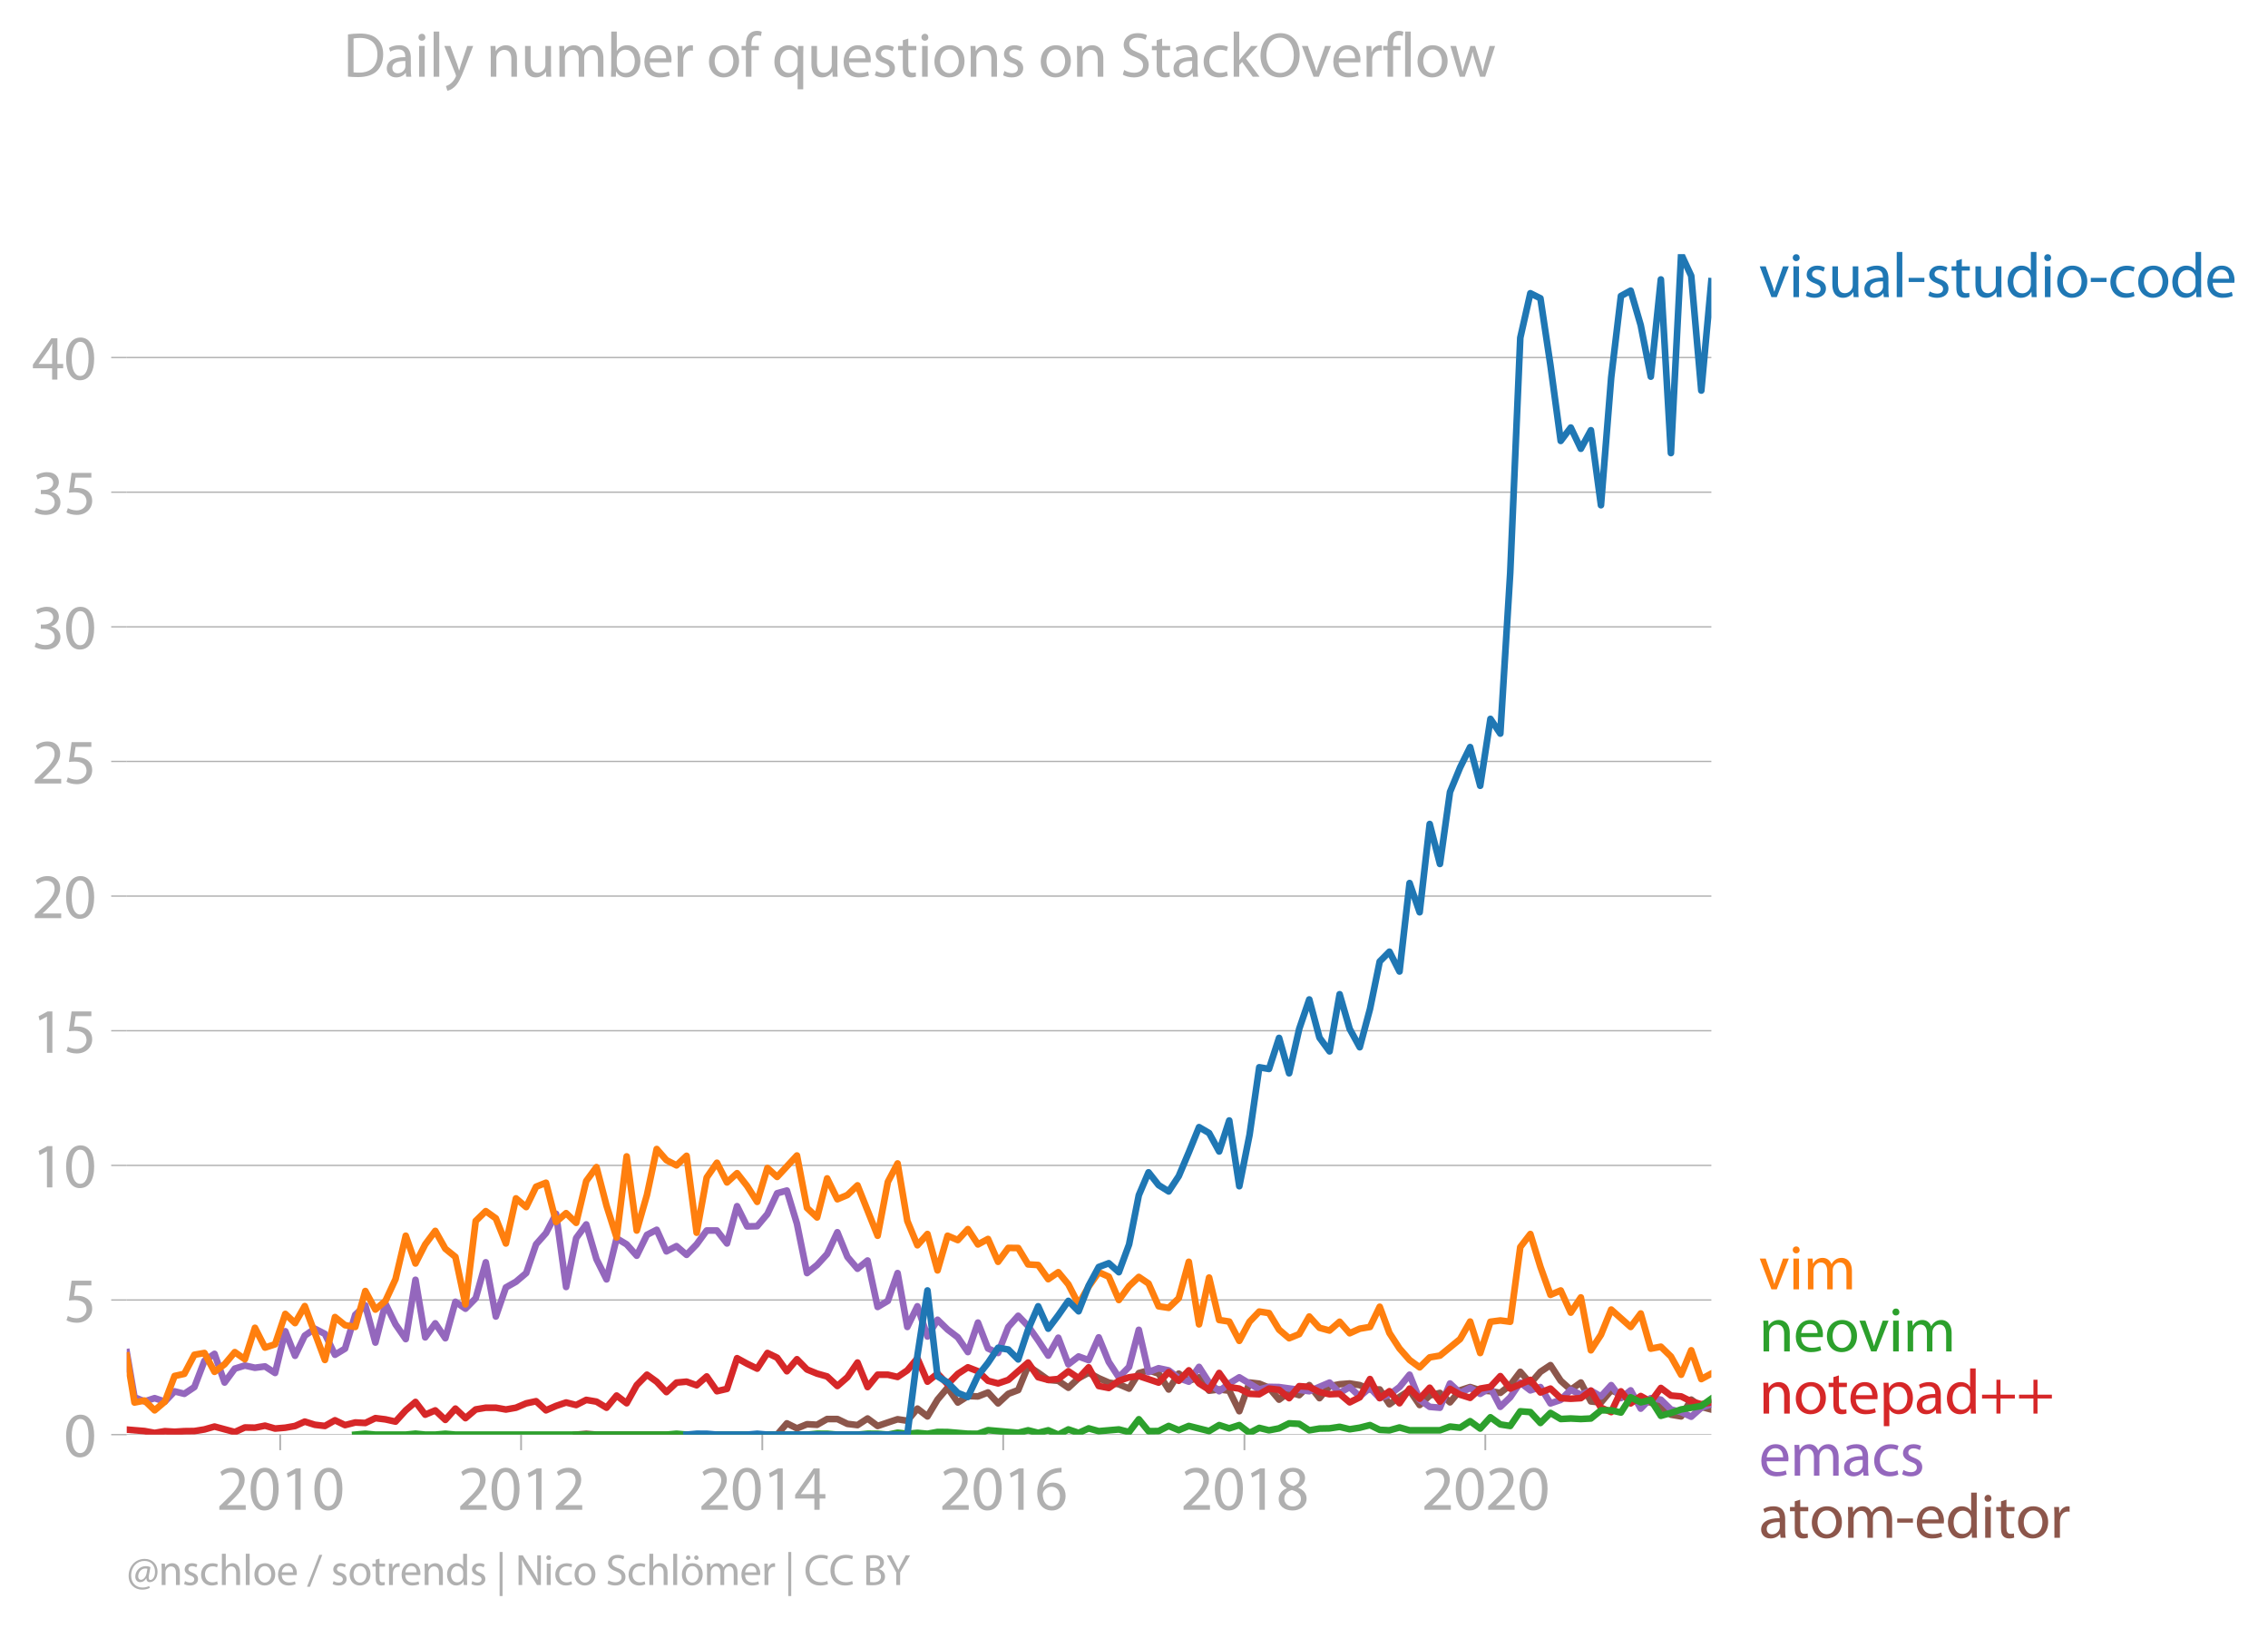 <svg xmlns:xlink="http://www.w3.org/1999/xlink" width="681.506" height="489.243" viewBox="0 0 511.13 366.932" xmlns="http://www.w3.org/2000/svg"><defs><style>*{stroke-linejoin:round;stroke-linecap:butt}</style></defs><g id="figure_1"><path d="M0 366.932h511.13V0H0v366.932z" style="fill:none" id="patch_1"/><g id="axes_1"><path d="M28.563 323.405h357.12V57.293H28.563v266.112z" style="fill:none" id="patch_2"/><g id="matplotlib.axis_1"><g id="xtick_1"><g id="line2d_1"><defs><path id="m84bd41c2de" d="M0 0v3.5" style="stroke:#b0b0b0;stroke-width:.4"/></defs><use xlink:href="#m84bd41c2de" x="63.145" y="323.405" style="fill:#b0b0b0;stroke:#b0b0b0;stroke-width:.4"/></g><g style="fill:#b0b0b0" transform="matrix(.14 0 0 -.14 48.782 340.345)" id="text_1"><defs><path id="MyriadPro-Regular-32" d="M2944 0v467H1075v13l333 307c877 845 1434 1466 1434 2234 0 595-378 1209-1274 1209-480 0-890-179-1178-422l180-397c192 160 505 352 883 352 621 0 825-390 825-813-6-627-486-1164-1548-2176L288 346V0h2656z" transform="scale(.016)"/><path id="MyriadPro-Regular-30" d="M1677 4230c-845 0-1447-768-1447-2163C243 691 794-70 1606-70c922 0 1447 780 1447 2195 0 1325-499 2105-1376 2105zm-32-435c582 0 845-672 845-1696 0-1062-276-1734-852-1734-512 0-844 614-844 1696 0 1133 358 1734 851 1734z" transform="scale(.016)"/><path id="MyriadPro-Regular-31" d="M1510 0h544v4160h-480l-908-486 108-429 724 390h12V0z" transform="scale(.016)"/></defs><use xlink:href="#MyriadPro-Regular-32"/><use xlink:href="#MyriadPro-Regular-30" x="51.3"/><use xlink:href="#MyriadPro-Regular-31" x="102.6"/><use xlink:href="#MyriadPro-Regular-30" x="153.9"/></g></g><g id="xtick_2"><use xlink:href="#m84bd41c2de" x="117.434" y="323.405" style="fill:#b0b0b0;stroke:#b0b0b0;stroke-width:.4" id="line2d_2"/><g style="fill:#b0b0b0" transform="matrix(.14 0 0 -.14 103.071 340.345)" id="text_2"><use xlink:href="#MyriadPro-Regular-32"/><use xlink:href="#MyriadPro-Regular-30" x="51.3"/><use xlink:href="#MyriadPro-Regular-31" x="102.6"/><use xlink:href="#MyriadPro-Regular-32" x="153.9"/></g></g><g id="xtick_3"><use xlink:href="#m84bd41c2de" x="171.798" y="323.405" style="fill:#b0b0b0;stroke:#b0b0b0;stroke-width:.4" id="line2d_3"/><g style="fill:#b0b0b0" transform="matrix(.14 0 0 -.14 157.435 340.345)" id="text_3"><defs><path id="MyriadPro-Regular-34" d="M2560 0v1133h582v441h-582v2586h-608L96 1504v-371h1933V0h531zM666 1574v13l1017 1415c115 192 218 371 346 614h19c-13-218-19-435-19-653V1574H666z" transform="scale(.016)"/></defs><use xlink:href="#MyriadPro-Regular-32"/><use xlink:href="#MyriadPro-Regular-30" x="51.3"/><use xlink:href="#MyriadPro-Regular-31" x="102.6"/><use xlink:href="#MyriadPro-Regular-34" x="153.9"/></g></g><g id="xtick_4"><use xlink:href="#m84bd41c2de" x="226.087" y="323.405" style="fill:#b0b0b0;stroke:#b0b0b0;stroke-width:.4" id="line2d_4"/><g style="fill:#b0b0b0" transform="matrix(.14 0 0 -.14 211.724 340.345)" id="text_4"><defs><path id="MyriadPro-Regular-36" d="M2662 4224c-102 0-243-6-409-32-525-64-986-275-1331-614-410-410-704-1056-704-1876C218 621 800-70 1690-70c864 0 1382 704 1382 1465 0 813-518 1344-1254 1344-461 0-807-217-1005-480h-19c96 685 563 1331 1446 1479 160 25 307 32 422 25v461zM1690 365c-589 0-903 505-916 1190 0 103 26 186 64 250 154 301 468 512 807 512 518 0 857-359 857-954s-326-998-806-998h-6z" transform="scale(.016)"/></defs><use xlink:href="#MyriadPro-Regular-32"/><use xlink:href="#MyriadPro-Regular-30" x="51.3"/><use xlink:href="#MyriadPro-Regular-31" x="102.6"/><use xlink:href="#MyriadPro-Regular-36" x="153.9"/></g></g><g id="xtick_5"><use xlink:href="#m84bd41c2de" x="280.451" y="323.405" style="fill:#b0b0b0;stroke:#b0b0b0;stroke-width:.4" id="line2d_5"/><g style="fill:#b0b0b0" transform="matrix(.14 0 0 -.14 266.088 340.345)" id="text_5"><defs><path id="MyriadPro-Regular-38" d="M1062 2170c-512-218-825-589-825-1114C237 448 762-70 1632-70c794 0 1414 486 1414 1209 0 506-320 871-838 1075v20c512 243 685 620 685 972 0 519-403 1024-1210 1024-729 0-1286-448-1286-1107 0-358 198-717 659-934l6-19zm583-1831c-531 0-851 371-832 794 0 397 262 717 749 857 563-160 915-403 915-908 0-423-327-743-832-743zm6 3488c506 0 704-345 704-678 0-378-275-634-633-755-480 128-794 352-794 768 0 358 256 665 723 665z" transform="scale(.016)"/></defs><use xlink:href="#MyriadPro-Regular-32"/><use xlink:href="#MyriadPro-Regular-30" x="51.3"/><use xlink:href="#MyriadPro-Regular-31" x="102.6"/><use xlink:href="#MyriadPro-Regular-38" x="153.9"/></g></g><g id="xtick_6"><use xlink:href="#m84bd41c2de" x="334.74" y="323.405" style="fill:#b0b0b0;stroke:#b0b0b0;stroke-width:.4" id="line2d_6"/><g style="fill:#b0b0b0" transform="matrix(.14 0 0 -.14 320.377 340.345)" id="text_6"><use xlink:href="#MyriadPro-Regular-32"/><use xlink:href="#MyriadPro-Regular-30" x="51.3"/><use xlink:href="#MyriadPro-Regular-32" x="102.6"/><use xlink:href="#MyriadPro-Regular-30" x="153.9"/></g></g></g><g id="matplotlib.axis_2"><g id="ytick_1"><path d="M28.563 323.405h357.12" clip-path="url(#p9b540f40be)" style="fill:none;stroke:#b0b0b0;stroke-width:.3;stroke-linecap:square" id="line2d_7"/><g id="line2d_8"><defs><path id="me3bf0942b9" d="M0 0h-3.5" style="stroke:#b0b0b0;stroke-width:.3"/></defs><use xlink:href="#me3bf0942b9" x="28.563" y="323.405" style="fill:#b0b0b0;stroke:#b0b0b0;stroke-width:.3"/></g><use xlink:href="#MyriadPro-Regular-30" style="fill:#b0b0b0" transform="matrix(.14 0 0 -.14 14.382 328.375)" id="text_7"/></g><g id="ytick_2"><path d="M28.563 293.054h357.12" clip-path="url(#p9b540f40be)" style="fill:none;stroke:#b0b0b0;stroke-width:.3;stroke-linecap:square" id="line2d_9"/><use xlink:href="#me3bf0942b9" x="28.563" y="293.054" style="fill:#b0b0b0;stroke:#b0b0b0;stroke-width:.3" id="line2d_10"/><g style="fill:#b0b0b0" transform="matrix(.14 0 0 -.14 14.382 298.024)" id="text_8"><defs><path id="MyriadPro-Regular-35" d="M2771 4160H781L512 2163c154 19 339 45 576 45 832 0 1190-384 1197-922 0-556-455-902-986-902-377 0-717 128-889 230L269 186C467 58 851-70 1306-70c902 0 1548 608 1548 1420 0 525-268 884-595 1069-256 154-576 224-896 224-153 0-243-13-339-25l160 1068h1587v474z" transform="scale(.016)"/></defs><use xlink:href="#MyriadPro-Regular-35"/></g></g><g id="ytick_3"><path d="M28.563 262.703h357.12" clip-path="url(#p9b540f40be)" style="fill:none;stroke:#b0b0b0;stroke-width:.3;stroke-linecap:square" id="line2d_11"/><use xlink:href="#me3bf0942b9" x="28.563" y="262.703" style="fill:#b0b0b0;stroke:#b0b0b0;stroke-width:.3" id="line2d_12"/><g style="fill:#b0b0b0" transform="matrix(.14 0 0 -.14 7.2 267.673)" id="text_9"><use xlink:href="#MyriadPro-Regular-31"/><use xlink:href="#MyriadPro-Regular-30" x="51.3"/></g></g><g id="ytick_4"><path d="M28.563 232.351h357.12" clip-path="url(#p9b540f40be)" style="fill:none;stroke:#b0b0b0;stroke-width:.3;stroke-linecap:square" id="line2d_13"/><use xlink:href="#me3bf0942b9" x="28.563" y="232.351" style="fill:#b0b0b0;stroke:#b0b0b0;stroke-width:.3" id="line2d_14"/><g style="fill:#b0b0b0" transform="matrix(.14 0 0 -.14 7.2 237.321)" id="text_10"><use xlink:href="#MyriadPro-Regular-31"/><use xlink:href="#MyriadPro-Regular-35" x="51.3"/></g></g><g id="ytick_5"><path d="M28.563 202h357.12" clip-path="url(#p9b540f40be)" style="fill:none;stroke:#b0b0b0;stroke-width:.3;stroke-linecap:square" id="line2d_15"/><use xlink:href="#me3bf0942b9" x="28.563" y="202" style="fill:#b0b0b0;stroke:#b0b0b0;stroke-width:.3" id="line2d_16"/><g style="fill:#b0b0b0" transform="matrix(.14 0 0 -.14 7.2 206.97)" id="text_11"><use xlink:href="#MyriadPro-Regular-32"/><use xlink:href="#MyriadPro-Regular-30" x="51.3"/></g></g><g id="ytick_6"><path d="M28.563 171.649h357.12" clip-path="url(#p9b540f40be)" style="fill:none;stroke:#b0b0b0;stroke-width:.3;stroke-linecap:square" id="line2d_17"/><use xlink:href="#me3bf0942b9" x="28.563" y="171.649" style="fill:#b0b0b0;stroke:#b0b0b0;stroke-width:.3" id="line2d_18"/><g style="fill:#b0b0b0" transform="matrix(.14 0 0 -.14 7.2 176.619)" id="text_12"><use xlink:href="#MyriadPro-Regular-32"/><use xlink:href="#MyriadPro-Regular-35" x="51.3"/></g></g><g id="ytick_7"><path d="M28.563 141.298h357.12" clip-path="url(#p9b540f40be)" style="fill:none;stroke:#b0b0b0;stroke-width:.3;stroke-linecap:square" id="line2d_19"/><use xlink:href="#me3bf0942b9" x="28.563" y="141.298" style="fill:#b0b0b0;stroke:#b0b0b0;stroke-width:.3" id="line2d_20"/><g style="fill:#b0b0b0" transform="matrix(.14 0 0 -.14 7.2 146.268)" id="text_13"><defs><path id="MyriadPro-Regular-33" d="M269 211C474 77 883-70 1350-70c999 0 1517 582 1517 1248 0 582-416 966-928 1068v13c512 186 768 551 768 979 0 506-371 992-1190 992-448 0-871-160-1088-320l147-409c179 128 499 275 832 275 518 0 730-294 730-627 0-493-519-704-928-704H896v-423h314c544 0 1068-249 1075-832 6-345-218-806-941-806-390 0-762 160-922 262L269 211z" transform="scale(.016)"/></defs><use xlink:href="#MyriadPro-Regular-33"/><use xlink:href="#MyriadPro-Regular-30" x="51.3"/></g></g><g id="ytick_8"><path d="M28.563 110.946h357.12" clip-path="url(#p9b540f40be)" style="fill:none;stroke:#b0b0b0;stroke-width:.3;stroke-linecap:square" id="line2d_21"/><use xlink:href="#me3bf0942b9" x="28.563" y="110.946" style="fill:#b0b0b0;stroke:#b0b0b0;stroke-width:.3" id="line2d_22"/><g style="fill:#b0b0b0" transform="matrix(.14 0 0 -.14 7.2 115.916)" id="text_14"><use xlink:href="#MyriadPro-Regular-33"/><use xlink:href="#MyriadPro-Regular-35" x="51.3"/></g></g><g id="ytick_9"><path d="M28.563 80.595h357.12" clip-path="url(#p9b540f40be)" style="fill:none;stroke:#b0b0b0;stroke-width:.3;stroke-linecap:square" id="line2d_23"/><use xlink:href="#me3bf0942b9" x="28.563" y="80.595" style="fill:#b0b0b0;stroke:#b0b0b0;stroke-width:.3" id="line2d_24"/><g style="fill:#b0b0b0" transform="matrix(.14 0 0 -.14 7.2 85.565)" id="text_15"><use xlink:href="#MyriadPro-Regular-34"/><use xlink:href="#MyriadPro-Regular-30" x="51.3"/></g></g></g><path d="m129.854 323.405 2.268-.196 2.305.196h40.717l2.193-2.545 2.27 1.129 2.268-.934 2.268.124 2.268-1.299h2.306l2.268 1.097 2.27.274 2.267-1.488 2.268 1.684 2.305-.783 2.194-.728 2.192.336 2.27-2.735 2.269 1.756 2.268-3.78 2.268-2.682 2.305 3.329 2.269-1.456 2.27.085 2.266-.894 2.269 2.46 2.305-2.153 2.231-.844 2.23-5.422 2.27 1.508 2.268 1.625 2.268.196 2.268 1.566 2.306-2.154 2.268-1.233 2.27 1.233 2.266.992 2.269.379 2.305.979 2.194-3.497 2.192-.615 2.27.73 2.268 3.578 2.269-3.577 2.268 1.619 2.305-.784 2.268 3.01 2.27-.268 2.267.267 2.268 4.628 2.306-6.462 2.194.259 2.192.916 2.27 2.683 2.268-1.704 2.268.692 2.268-2.258 2.306 2.937 2.268-2.702 2.27-.431 2.267-.176 2.268.372 2.305.979 2.194-.007 2.193 3.336 2.27-1.645 2.268-1.488 2.268 3.309 2.268-2.135 2.306-.587 2.268 2.115 2.27-2.702 2.266-.738 2.269.738 2.305.195 2.231.372 2.23-1.742 2.27-3.003 2.268 2.611 2.268-2.61 2.268-1.502 2.306 3.525 2.268 2.023 2.27-1.632 2.266 4.262 2.269.242 2.305-2.741 2.194.88 2.192 1.274 2.27.143 2.268.444 2.269.973 2.268 1.768 2.305.392 2.269-3.78 2.27 1.626 2.266.6" clip-path="url(#p9b540f40be)" style="fill:none;stroke:#8c564b;stroke-width:1.5;stroke-linecap:square" id="line2d_25"/><path d="m28.563 304.815 1.75 10.17 2.266.933 2.268-.737 2.306.783 2.194-2.315 2.192.553 2.27-1.521 2.268-5.92 2.268-1.567 2.269 6.462 2.305-3.133 2.268-.698 2.27.502 2.267-.3 2.268 1.475 2.305-9.399 2.194 5.525 2.193-4.546 2.27-1.553 2.268 1.162 2.268 4.706 2.268-1.378 2.306-7.636 2.268-2.115 2.27 8.38 2.266-8.785 2.269 4.674 2.305 3.329 2.194-13.365 2.192 12.973 2.27-3.16 2.268 3.356 2.269-8.211 2.268 1.553 2.305-2.35 2.269-8.106 2.27 12.218 2.266-6.553 2.268-1.28 2.306-1.957 2.23-6.49 2.23-2.518 2.27-4.347 2.268 16.488 2.269-11.025 2.268-3.074 2.305 7.833 2.269 4.549 2.27-9.249 2.266 1.358 2.268 2.558 2.306-4.7 2.194-1.14 2.192 4.861 2.27-1.175 2.268 1.959 2.268-2.363 2.269-3.12h2.305l2.268 2.917 2.27-8.4 2.267 4.556 2.268-.052 2.306-2.742 2.193-4.678 2.193-.609 2.27 7.474 2.268 11.129 2.268-1.821 2.268-2.487 2.306-4.896 2.268 5.561 2.27 2.664 2.267-1.854 2.268 10.47 2.305-1.371 2.194-6.266 2.192 12.14 2.27-4.654 2.269 6.808 2.268-3.773 2.268 2.207 2.305 1.762 2.269 3.316 2.27-6.645 2.266 5.835 2.269 1.019 2.305-5.875 2.231-2.512 2.23 2.316 2.27 3.231 2.268 3.427 2.268-4.034 2.268 5.992 2.306-1.762 2.268.829 2.27-5.137 2.266 5.541 2.269 3.466 2.305-2.35 2.194-8.356 2.192 9.531 2.27-.874 2.268.483 2.269 1.743 2.268.802 2.305-3.328 2.268 3.537 2.27 1.945 2.267-1.742 2.268-1.39 4.5 2.734 2.192-.58 2.27.045 6.804.933 4.574-1.945 2.27 2.337 2.267-1.325 2.268 2.108 2.305-1.958 2.194 2.336 2.193-.77 2.27-1.716 2.268-2.787 2.268 5.62 2.268 1.625 2.306.196 2.268-5.463 2.27 2.134 2.266-1.123 2.269 1.319 2.305-1.37 2.231 4.294 2.23-2.14 2.27-3.317 2.268 1.75 2.268-.738 2.268 3.675 2.306-.783 2.268-2.285 2.27 1.11 2.266-.908 2.269 1.3 2.305-2.546 2.194 2.923 2.192-1.748 2.27 4.118 2.268-2.356 2.269.333 2.268 2.213 2.305.587 2.269 1.044 2.27-2.023 2.266-.81h0" clip-path="url(#p9b540f40be)" style="fill:none;stroke:#9467bd;stroke-width:1.5;stroke-linecap:square" id="line2d_26"/><path d="m28.563 322.267 4.016.329 2.268.417 2.306-.391 2.194.133 2.192-.133 2.27-.026 2.268-.366 2.268-.646 4.574 1.234 2.268-1.032 2.27.053 2.267-.457 2.268.652 2.305-.195 2.194-.385 2.193-.986 2.27.711 2.268.268 2.268-1.28 2.268 1.084 2.306-.587 2.268.11 2.27-1.09 2.266.281 2.269.503 2.305-2.546 2.194-1.888 2.192 2.867 2.27-.96 2.268 2.135 2.269-2.539 2.268 2.148 2.305-1.958 2.269-.392h2.27l2.266.405 2.268-.405 2.306-.98 2.23-.485 2.23 2.052 2.27-.992 2.268-.77 2.269.568 2.268-1.155 2.305.391 2.269 1.37 2.27-2.74 2.266 1.73 2.268-4.08 2.306-2.35L148 311.48l2.192 2.33 2.27-2.142 2.268-.209 2.268.816 2.269-1.99 2.305 3.328 2.268-.528 2.27-6.913 2.267 1.247 2.268 1.103 2.306-3.524 2.193 1.063 2.193 3.049 2.27-2.703 2.268 2.311 2.268.927 2.268.64 2.306 2.154 2.268-1.985 2.27-3.302 2.267 5.528 2.268-2.787h2.305l2.194.503 2.192-1.482 2.27-2.709 2.269 5.254 2.268-1.814 2.268 2.402 2.305-2.35 2.269-1.469 2.27.882 2.266 2.154 2.269.587 2.305-.783 4.46-3.916 2.27 3.302 2.269.614 2.268-.21 2.268-1.748 2.306 1.566 2.268-2.448 2.27 4.21 2.266.444 2.269-1.618 2.305-.784 2.194-.3 4.462 1.488 2.268-2.363 2.269 1.959 2.268-2.35 2.305 2.937 2.268 1.436 2.27-3.786 2.267 3.179 2.268.346 2.306 1.175 2.194.098 2.192-1.273 2.27.261 2.268 1.893 2.268-2.702 2.268.156 2.306 1.175 2.268.49 2.27-.098 2.267 1.919 2.268-1.136 2.305-4.112 2.194 4.294 2.193-1.553 2.27 2.71 2.268-3.297 2.268 2.284 2.268-2.48 2.306 3.133 2.268-2.878 2.27 1.312 2.266.711 2.269-2.082 2.305-.392 2.231-2.417 2.23 2.809 4.538-1.958 2.268 2.826 2.268-.868 2.306 2.154 2.268.13 2.27-.13 2.266-1.69 2.269 3.844 2.305.979 2.194-4.665 2.192 2.707 2.27-1.652 2.268 1.26 2.269-3.08 2.268 1.71 2.305.195 2.269 1.13 2.27.633 2.266-.431h0" clip-path="url(#p9b540f40be)" style="fill:none;stroke:#d62728;stroke-width:1.5;stroke-linecap:square" id="line2d_27"/><g style="fill:#1f77b4" transform="matrix(.14 0 0 -.14 396.397 66.98)" id="text_16"><defs><path id="MyriadPro-Regular-76" d="M83 3098 1261 0h537l1216 3098h-588l-602-1741c-102-282-192-538-262-794h-20c-64 256-147 512-249 794L685 3098H83z" transform="scale(.016)"/><path id="MyriadPro-Regular-69" d="M1030 0v3098H467V0h563zM749 4320c-205 0-352-154-352-352 0-192 141-346 339-346 224 0 365 154 358 346 0 198-134 352-345 352z" transform="scale(.016)"/><path id="MyriadPro-Regular-73" d="M250 147C467 19 781-70 1120-70c736 0 1158 390 1158 934 0 461-275 730-812 934-404 154-589 269-589 525 0 231 185 423 518 423 288 0 512-103 634-180l141 410c-173 102-448 192-762 192-666 0-1069-410-1069-909 0-371 263-678 819-877 416-153 576-300 576-569 0-256-192-461-601-461-282 0-576 115-743 224L250 147z" transform="scale(.016)"/><path id="MyriadPro-Regular-75" d="M3059 3098h-563V1197c0-103-19-205-51-288-103-250-365-512-743-512-512 0-691 397-691 985v1716H448V1286C448 198 1030-70 1517-70c550 0 877 326 1024 576h13l32-506h499c-19 243-26 525-26 845v2253z" transform="scale(.016)"/><path id="MyriadPro-Regular-61" d="M2643 1901c0 621-230 1267-1177 1267-391 0-762-109-1018-275l128-371c218 140 518 230 806 230 634 0 704-461 704-717v-64C890 1978 224 1568 224 819c0-448 320-889 947-889 442 0 775 217 947 460h20l44-390h512c-38 211-51 474-51 742v1159zm-544-858c0-57-13-121-32-179-89-262-345-518-749-518-288 0-531 172-531 537 0 602 698 711 1312 698v-538z" transform="scale(.016)"/><path id="MyriadPro-Regular-6c" d="M467 0h563v4544H467V0z" transform="scale(.016)"/><path id="MyriadPro-Regular-2d" d="M192 1939v-416h1581v416H192z" transform="scale(.016)"/><path id="MyriadPro-Regular-74" d="M595 3667v-569H115v-429h480V979c0-365 58-640 218-806C947 19 1158-70 1421-70c217 0 390 38 499 83l-26 422c-83-25-172-38-326-38-314 0-422 217-422 601v1671h806v429h-806v742l-551-173z" transform="scale(.016)"/><path id="MyriadPro-Regular-64" d="M2579 4544V2694h-13c-140 250-460 474-934 474-755 0-1395-634-1389-1664C243 563 819-70 1568-70c506 0 883 262 1056 608h13l25-538h506c-19 211-26 525-26 800v3744h-563zm0-3245c0-89-6-166-25-243-103-422-448-672-826-672-608 0-915 518-915 1146 0 684 345 1196 928 1196 422 0 729-294 813-652 19-71 25-167 25-237v-538z" transform="scale(.016)"/><path id="MyriadPro-Regular-6f" d="M1779 3168c-857 0-1536-608-1536-1645C243 544 890-70 1728-70c749 0 1542 499 1542 1644 0 948-601 1594-1491 1594zm-13-422c666 0 928-666 928-1191 0-697-403-1203-940-1203-551 0-941 512-941 1190 0 589 288 1204 953 1204z" transform="scale(.016)"/><path id="MyriadPro-Regular-63" d="M2579 538c-160-71-371-154-691-154-614 0-1075 442-1075 1158 0 647 384 1172 1094 1172 307 0 519-71 653-148l128 436c-154 76-448 160-781 160-1011 0-1664-692-1664-1645C243 570 851-70 1786-70c416 0 742 108 889 185l-96 423z" transform="scale(.016)"/><path id="MyriadPro-Regular-65" d="M2957 1446c6 58 19 148 19 263 0 569-269 1459-1280 1459-902 0-1453-736-1453-1670C243 563 813-70 1766-70c493 0 832 108 1031 198l-96 403c-211-89-455-160-858-160-563 0-1049 314-1062 1075h2176zM787 1850c45 390 295 915 864 915 634 0 787-557 781-915H787z" transform="scale(.016)"/></defs><use xlink:href="#MyriadPro-Regular-76"/><use xlink:href="#MyriadPro-Regular-69" x="48.1"/><use xlink:href="#MyriadPro-Regular-73" x="71.5"/><use xlink:href="#MyriadPro-Regular-75" x="111.1"/><use xlink:href="#MyriadPro-Regular-61" x="166.2"/><use xlink:href="#MyriadPro-Regular-6c" x="214.4"/><use xlink:href="#MyriadPro-Regular-2d" x="238"/><use xlink:href="#MyriadPro-Regular-73" x="268.7"/><use xlink:href="#MyriadPro-Regular-74" x="308.3"/><use xlink:href="#MyriadPro-Regular-75" x="341.4"/><use xlink:href="#MyriadPro-Regular-64" x="396.5"/><use xlink:href="#MyriadPro-Regular-69" x="452.9"/><use xlink:href="#MyriadPro-Regular-6f" x="476.3"/><use xlink:href="#MyriadPro-Regular-2d" x="531.2"/><use xlink:href="#MyriadPro-Regular-63" x="561.9"/><use xlink:href="#MyriadPro-Regular-6f" x="606.7"/><use xlink:href="#MyriadPro-Regular-64" x="661.6"/><use xlink:href="#MyriadPro-Regular-65" x="718"/></g><g style="fill:#ff7f0e" transform="matrix(.14 0 0 -.14 396.397 290.653)" id="text_17"><defs><path id="MyriadPro-Regular-6d" d="M467 0h551v1869c0 96 12 192 44 275 90 282 346 563 698 563 429 0 646-358 646-851V0h551v1914c0 102 19 204 45 281 96 275 345 512 665 512 455 0 672-358 672-953V0h551v1824c0 1075-608 1344-1018 1344-294 0-499-77-685-218-128-96-249-230-345-403h-13c-135 365-455 621-877 621-512 0-800-275-973-570h-19l-26 500H442c19-256 25-519 25-839V0z" transform="scale(.016)"/></defs><use xlink:href="#MyriadPro-Regular-76"/><use xlink:href="#MyriadPro-Regular-69" x="48.1"/><use xlink:href="#MyriadPro-Regular-6d" x="71.5"/></g><g style="fill:#2ca02c" transform="matrix(.14 0 0 -.14 396.397 304.653)" id="text_18"><defs><path id="MyriadPro-Regular-6e" d="M467 0h563v1862c0 96 13 192 39 263 96 313 384 576 755 576 531 0 717-416 717-915V0h563v1850c0 1062-666 1318-1094 1318-512 0-871-288-1024-582h-13l-32 512H442c19-256 25-519 25-839V0z" transform="scale(.016)"/></defs><use xlink:href="#MyriadPro-Regular-6e"/><use xlink:href="#MyriadPro-Regular-65" x="55.5"/><use xlink:href="#MyriadPro-Regular-6f" x="105.6"/><use xlink:href="#MyriadPro-Regular-76" x="160.5"/><use xlink:href="#MyriadPro-Regular-69" x="208.6"/><use xlink:href="#MyriadPro-Regular-6d" x="232"/></g><g style="fill:#d62728" transform="matrix(.14 0 0 -.14 396.397 318.653)" id="text_19"><defs><path id="MyriadPro-Regular-70" d="M467-1267h557V416h13c185-307 544-486 953-486 730 0 1408 550 1408 1664 0 940-563 1574-1312 1574-505 0-870-224-1100-602h-13l-26 532H442c12-295 25-615 25-1012v-3353zm557 3059c0 77 19 160 38 230 109 423 468 698 852 698 595 0 921-531 921-1152 0-710-345-1197-941-1197-403 0-742 269-844 659-13 71-26 148-26 231v531z" transform="scale(.016)"/><path id="MyriadPro-Regular-2b" d="M1702 3405V1901H256v-384h1446V0h410v1517h1446v384H2112v1504h-410z" transform="scale(.016)"/></defs><use xlink:href="#MyriadPro-Regular-6e"/><use xlink:href="#MyriadPro-Regular-6f" x="55.5"/><use xlink:href="#MyriadPro-Regular-74" x="110.4"/><use xlink:href="#MyriadPro-Regular-65" x="143.5"/><use xlink:href="#MyriadPro-Regular-70" x="193.6"/><use xlink:href="#MyriadPro-Regular-61" x="250.5"/><use xlink:href="#MyriadPro-Regular-64" x="298.7"/><use xlink:href="#MyriadPro-Regular-2b" x="355.1"/><use xlink:href="#MyriadPro-Regular-2b" x="414.7"/></g><g style="fill:#9467bd" transform="matrix(.14 0 0 -.14 396.397 332.653)" id="text_20"><use xlink:href="#MyriadPro-Regular-65"/><use xlink:href="#MyriadPro-Regular-6d" x="50.1"/><use xlink:href="#MyriadPro-Regular-61" x="133.5"/><use xlink:href="#MyriadPro-Regular-63" x="181.7"/><use xlink:href="#MyriadPro-Regular-73" x="226.5"/></g><g style="fill:#8c564b" transform="matrix(.14 0 0 -.14 396.397 346.653)" id="text_21"><defs><path id="MyriadPro-Regular-72" d="M467 0h557v1651c0 96 13 186 26 263 76 422 358 723 755 723 77 0 134-7 192-19v531c-51 13-96 19-160 19-378 0-717-262-858-678h-25l-20 608H442c19-288 25-602 25-967V0z" transform="scale(.016)"/></defs><use xlink:href="#MyriadPro-Regular-61"/><use xlink:href="#MyriadPro-Regular-74" x="48.2"/><use xlink:href="#MyriadPro-Regular-6f" x="81.3"/><use xlink:href="#MyriadPro-Regular-6d" x="136.2"/><use xlink:href="#MyriadPro-Regular-2d" x="219.6"/><use xlink:href="#MyriadPro-Regular-65" x="250.3"/><use xlink:href="#MyriadPro-Regular-64" x="300.4"/><use xlink:href="#MyriadPro-Regular-69" x="356.8"/><use xlink:href="#MyriadPro-Regular-74" x="380.2"/><use xlink:href="#MyriadPro-Regular-6f" x="413.3"/><use xlink:href="#MyriadPro-Regular-72" x="468.2"/></g><g style="fill:#b0b0b0" transform="matrix(.097 0 0 -.097 28.563 357.303)" id="text_22"><defs><path id="MyriadPro-Regular-40" d="M2867 1632c-70-397-409-870-781-870-281 0-422 204-422 486 0 621 454 1152 1018 1152 147 0 256-26 320-45l-135-723zm384-1773c-262-147-601-224-966-224-947 0-1645 666-1645 1735 0 1299 877 2131 1920 2131 992 0 1549-672 1549-1600 0-743-365-1178-691-1171-212 6-288 230-192 716l217 1159c-166 77-409 134-685 134-889 0-1516-723-1516-1517 0-505 320-806 691-806 384 0 678 186 902 563h26c-19-390 217-563 473-563 602 0 1140 563 1140 1523 0 1069-749 1856-1863 1856-1421 0-2336-1145-2336-2464C275 96 1165-672 2214-672c429 0 788 70 1140 256l-103 275z" transform="scale(.016)"/><path id="MyriadPro-Regular-68" d="M467 0h563v1869c0 109 7 192 39 269 102 307 390 563 755 563 531 0 717-423 717-922V0h563v1843c0 1069-666 1325-1082 1325-211 0-409-64-576-160-172-96-313-237-403-397h-13v1933H467V0z" transform="scale(.016)"/><path id="MyriadPro-Regular-2f" d="m422-256 1792 4640h-435L-6-256h428z" transform="scale(.016)"/><path id="MyriadPro-Regular-7c" d="M550 4800v-6400h429v6400H550z" transform="scale(.016)"/><path id="MyriadPro-Regular-4e" d="M1011 0v1843c0 717-13 1235-45 1779l20 7c217-467 505-960 806-1440L3162 0h563v4314h-525V2509c0-672 13-1197 64-1773l-13-6c-205 441-454 896-774 1401L1094 4314H486V0h525z" transform="scale(.016)"/><path id="MyriadPro-Regular-53" d="M269 211C499 58 954-70 1370-70c1017 0 1510 582 1510 1248 0 633-371 985-1101 1267-595 230-857 429-857 832 0 294 224 646 812 646 391 0 679-128 820-205l153 455c-192 109-512 211-953 211-839 0-1396-499-1396-1171 0-608 436-973 1140-1223 582-224 812-454 812-857 0-435-332-736-902-736-384 0-749 128-998 281L269 211z" transform="scale(.016)"/><path id="MyriadPro-Regular-f6" d="M1165 3648c185 0 313 154 313 326 0 186-134 327-313 327s-327-147-327-327c0-172 135-326 320-326h7zm1184 0c185 0 313 154 313 326 0 186-134 327-313 327s-320-147-320-327c0-172 128-326 313-326h7zm-570-480c-857 0-1536-608-1536-1645C243 544 890-70 1728-70c749 0 1542 499 1542 1644 0 948-601 1594-1491 1594zm-13-422c666 0 928-666 928-1191 0-697-403-1203-940-1203-551 0-941 512-941 1190 0 589 288 1204 953 1204z" transform="scale(.016)"/><path id="MyriadPro-Regular-43" d="M3386 582c-224-108-570-179-909-179-1050 0-1658 679-1658 1735 0 1132 672 1779 1683 1779 359 0 660-77 871-179l134 454c-147 77-486 192-1024 192-1337 0-2253-915-2253-2266C230 704 1146-70 2362-70c524 0 934 108 1139 211l-115 441z" transform="scale(.016)"/><path id="MyriadPro-Regular-42" d="M486 13c186-26 480-51 864-51 704 0 1191 128 1492 403 217 211 364 493 364 864 0 640-480 979-889 1081v13c454 167 729 531 729 947 0 340-134 596-358 762-269 218-627 314-1184 314-390 0-774-39-1018-90V13zm557 3865c90 20 237 39 493 39 563 0 947-199 947-704 0-416-345-723-934-723h-506v1388zm0-1811h461c608 0 1114-243 1114-832 0-627-532-838-1108-838-198 0-358 6-467 25v1645z" transform="scale(.016)"/><path id="MyriadPro-Regular-59" d="M2010 0v1837l1446 2477h-634l-620-1191c-167-326-314-608-436-889h-12c-135 300-263 563-429 889L717 4314H83l1363-2484V0h564z" transform="scale(.016)"/></defs><use xlink:href="#MyriadPro-Regular-40"/><use xlink:href="#MyriadPro-Regular-6e" x="73.7"/><use xlink:href="#MyriadPro-Regular-73" x="129.2"/><use xlink:href="#MyriadPro-Regular-63" x="168.8"/><use xlink:href="#MyriadPro-Regular-68" x="213.6"/><use xlink:href="#MyriadPro-Regular-6c" x="269.1"/><use xlink:href="#MyriadPro-Regular-6f" x="292.7"/><use xlink:href="#MyriadPro-Regular-65" x="347.6"/><use xlink:href="#MyriadPro-Regular-20" x="397.7"/><use xlink:href="#MyriadPro-Regular-2f" x="418.9"/><use xlink:href="#MyriadPro-Regular-20" x="453.2"/><use xlink:href="#MyriadPro-Regular-73" x="474.4"/><use xlink:href="#MyriadPro-Regular-6f" x="514"/><use xlink:href="#MyriadPro-Regular-74" x="568.9"/><use xlink:href="#MyriadPro-Regular-72" x="602"/><use xlink:href="#MyriadPro-Regular-65" x="634.7"/><use xlink:href="#MyriadPro-Regular-6e" x="684.8"/><use xlink:href="#MyriadPro-Regular-64" x="740.3"/><use xlink:href="#MyriadPro-Regular-73" x="796.7"/><use xlink:href="#MyriadPro-Regular-20" x="836.3"/><use xlink:href="#MyriadPro-Regular-7c" x="857.5"/><use xlink:href="#MyriadPro-Regular-20" x="881.4"/><use xlink:href="#MyriadPro-Regular-4e" x="902.6"/><use xlink:href="#MyriadPro-Regular-69" x="968.4"/><use xlink:href="#MyriadPro-Regular-63" x="991.8"/><use xlink:href="#MyriadPro-Regular-6f" x="1036.6"/><use xlink:href="#MyriadPro-Regular-20" x="1091.5"/><use xlink:href="#MyriadPro-Regular-53" x="1112.7"/><use xlink:href="#MyriadPro-Regular-63" x="1162"/><use xlink:href="#MyriadPro-Regular-68" x="1206.8"/><use xlink:href="#MyriadPro-Regular-6c" x="1262.3"/><use xlink:href="#MyriadPro-Regular-f6" x="1285.9"/><use xlink:href="#MyriadPro-Regular-6d" x="1340.8"/><use xlink:href="#MyriadPro-Regular-65" x="1424.2"/><use xlink:href="#MyriadPro-Regular-72" x="1474.3"/><use xlink:href="#MyriadPro-Regular-20" x="1507"/><use xlink:href="#MyriadPro-Regular-7c" x="1528.2"/><use xlink:href="#MyriadPro-Regular-20" x="1552.1"/><use xlink:href="#MyriadPro-Regular-43" x="1573.3"/><use xlink:href="#MyriadPro-Regular-43" x="1631.3"/><use xlink:href="#MyriadPro-Regular-20" x="1689.3"/><use xlink:href="#MyriadPro-Regular-42" x="1710.5"/><use xlink:href="#MyriadPro-Regular-59" x="1764.7"/></g><g style="fill:#b0b0b0" transform="matrix(.14 0 0 -.14 77.337 17.293)" id="text_23"><defs><path id="MyriadPro-Regular-44" d="M486 13c282-32 615-51 1012-51 838 0 1504 217 1907 620 403 397 621 973 621 1677 0 698-224 1197-608 1549-378 352-948 538-1748 538-441 0-844-39-1184-90V13zm557 3833c147 32 365 58 653 58 1178 0 1754-646 1747-1664 0-1165-646-1830-1837-1830-217 0-422 6-563 32v3404z" transform="scale(.016)"/><path id="MyriadPro-Regular-79" d="M58 3098 1203 243c26-70 39-115 39-147s-20-77-45-134c-128-288-320-506-474-628-166-140-352-230-493-275l141-473c141 25 416 121 691 364 384 333 660 877 1063 1940l845 2208h-596l-614-1818c-77-224-141-461-198-646h-13c-51 185-128 428-199 633L672 3098H58z" transform="scale(.016)"/><path id="MyriadPro-Regular-62" d="M467 800c0-275-13-589-25-800h486l26 512h19c230-410 589-582 1037-582 691 0 1388 550 1388 1657 7 941-537 1581-1305 1581-499 0-858-224-1056-570h-13v1946H467V800zm557 998c0 90 19 167 32 231 115 429 474 691 858 691 601 0 921-531 921-1152 0-710-352-1190-941-1190-409 0-736 268-844 659-13 64-26 134-26 205v556z" transform="scale(.016)"/><path id="MyriadPro-Regular-66" d="M1082 0v2669h748v429h-748v166c0 474 121 896 601 896 160 0 275-32 359-70l76 435c-108 45-281 89-480 89-262 0-544-83-755-288-262-249-358-646-358-1081v-147H90v-429h435V0h557z" transform="scale(.016)"/><path id="MyriadPro-Regular-71" d="M2579-1267h563v3513c0 320 7 589 20 852h-532l-19-468h-13c-153 301-473 538-953 538-653 0-1402-512-1402-1670C243 557 832-70 1555-70c499 0 845 243 1011 550h13v-1747zm0 2528c0-83-19-192-45-269-128-390-441-614-806-614-621 0-915 537-915 1152 0 697 352 1190 934 1190 423 0 723-294 807-640 19-70 25-160 25-237v-582z" transform="scale(.016)"/><path id="MyriadPro-Regular-6b" d="M1024 4544H467V0h557v1165l288 320L2381 0h685L1702 1824l1197 1274h-678l-909-1069c-90-109-198-243-275-352h-13v2867z" transform="scale(.016)"/><path id="MyriadPro-Regular-4f" d="M2234 4384c-1152 0-2004-896-2004-2266C230 813 1030-70 2170-70c1100 0 2003 787 2003 2272 0 1280-762 2182-1939 2182zm-26-454c928 0 1376-896 1376-1754 0-979-499-1792-1382-1792-877 0-1376 826-1376 1747 0 947 460 1799 1382 1799z" transform="scale(.016)"/><path id="MyriadPro-Regular-77" d="M115 3098 1050 0h512l499 1472c109 333 205 653 281 1024h13c77-365 167-672 275-1018L3104 0h512l998 3098h-556l-442-1556c-102-364-186-691-237-1004h-19c-70 313-160 640-275 1011l-480 1549h-474l-505-1575c-103-339-205-672-276-985h-19c-57 320-141 640-230 985L691 3098H115z" transform="scale(.016)"/></defs><use xlink:href="#MyriadPro-Regular-44"/><use xlink:href="#MyriadPro-Regular-61" x="66.6"/><use xlink:href="#MyriadPro-Regular-69" x="114.8"/><use xlink:href="#MyriadPro-Regular-6c" x="138.2"/><use xlink:href="#MyriadPro-Regular-79" x="161.8"/><use xlink:href="#MyriadPro-Regular-20" x="208.9"/><use xlink:href="#MyriadPro-Regular-6e" x="230.1"/><use xlink:href="#MyriadPro-Regular-75" x="285.6"/><use xlink:href="#MyriadPro-Regular-6d" x="340.7"/><use xlink:href="#MyriadPro-Regular-62" x="424.1"/><use xlink:href="#MyriadPro-Regular-65" x="481"/><use xlink:href="#MyriadPro-Regular-72" x="531.1"/><use xlink:href="#MyriadPro-Regular-20" x="563.8"/><use xlink:href="#MyriadPro-Regular-6f" x="585"/><use xlink:href="#MyriadPro-Regular-66" x="639.9"/><use xlink:href="#MyriadPro-Regular-20" x="669.1"/><use xlink:href="#MyriadPro-Regular-71" x="690.3"/><use xlink:href="#MyriadPro-Regular-75" x="746.6"/><use xlink:href="#MyriadPro-Regular-65" x="801.7"/><use xlink:href="#MyriadPro-Regular-73" x="851.8"/><use xlink:href="#MyriadPro-Regular-74" x="891.4"/><use xlink:href="#MyriadPro-Regular-69" x="924.5"/><use xlink:href="#MyriadPro-Regular-6f" x="947.9"/><use xlink:href="#MyriadPro-Regular-6e" x="1002.8"/><use xlink:href="#MyriadPro-Regular-73" x="1058.3"/><use xlink:href="#MyriadPro-Regular-20" x="1097.9"/><use xlink:href="#MyriadPro-Regular-6f" x="1119.1"/><use xlink:href="#MyriadPro-Regular-6e" x="1174"/><use xlink:href="#MyriadPro-Regular-20" x="1229.5"/><use xlink:href="#MyriadPro-Regular-53" x="1250.7"/><use xlink:href="#MyriadPro-Regular-74" x="1300"/><use xlink:href="#MyriadPro-Regular-61" x="1333.1"/><use xlink:href="#MyriadPro-Regular-63" x="1381.3"/><use xlink:href="#MyriadPro-Regular-6b" x="1426.1"/><use xlink:href="#MyriadPro-Regular-4f" x="1473"/><use xlink:href="#MyriadPro-Regular-76" x="1541.9"/><use xlink:href="#MyriadPro-Regular-65" x="1590"/><use xlink:href="#MyriadPro-Regular-72" x="1640.1"/><use xlink:href="#MyriadPro-Regular-66" x="1672.8"/><use xlink:href="#MyriadPro-Regular-6c" x="1702"/><use xlink:href="#MyriadPro-Regular-6f" x="1725.6"/><use xlink:href="#MyriadPro-Regular-77" x="1780.5"/></g><path d="m80.064 323.405 2.268-.202 2.27.202h6.84l2.194-.217 2.192.217h2.27l2.268-.196 2.269.196h47.557l2.27-.202 2.268.202h27.145l2.268-.202 2.268.006 2.306.196h4.538l2.267-.202 2.268.006 2.305.196 2.194-.433 2.192.237 2.27-.209 2.269.21 2.268-.412 2.268.02 4.574.385 2.27.006 2.266-.816 6.805.593 2.23-.56 2.27.574 2.268-.574 2.268.98 2.268-1.176 2.306.783 2.268-1.024 2.27.633 4.535-.392 2.305.588 2.194-2.882 2.192 2.686 2.27-.026 2.268-1.149 2.269.946 2.268-.946 4.573 1.149 2.27-1.345 2.267.738 2.268-.738 2.306 1.762 2.194-1.125 2.192.538 2.27-.437 2.268-1.13 2.268.118 2.268 1.45 2.306-.393 2.268-.045 2.27-.346 2.267.548 2.268-.352 2.305-.588 2.194 1.07 2.193.105 2.27-.64 2.268.64h6.842l2.268-.842 2.27.255 2.266-1.469 2.269 1.664 2.305-2.545 2.231 1.614 2.23.344 2.27-3.303 2.268.17 2.268 2.46 2.268-2.264 2.306 1.37 2.268-.117 2.27.117 2.266-.117 2.269-1.84h2.305l2.194.496 2.192-3.434 2.27 1.136 2.268-.548 2.269 3.583 2.268-.646 2.305-.783 4.538-.784 2.267-1.632h0" clip-path="url(#p9b540f40be)" style="fill:none;stroke:#2ca02c;stroke-width:1.5;stroke-linecap:square" id="line2d_28"/><path d="m28.563 305.574 1.75 10.586 2.266-.444 2.268 2.206 2.306-1.958 2.194-5.783 2.192-.483 2.27-4.301 2.268-.398 2.268 4.242 2.269-1.697 2.305-2.741 2.268 1.605 2.27-7.088 2.267 4.458 2.268-.738 2.305-6.853 2.194 2.07 2.193-3.832 4.538 12.14 2.268-9.667 2.268 1.834 2.306.392 2.268-8.094 2.27 4.178 2.266-1.952 2.269-4.902 2.305-9.79 2.194 6.252 2.192-4.294 2.27-3.048 2.268 4.027 2.269 1.84 2.268 10.692 2.305-18.798 2.269-2.213 2.27 1.625 2.266 5.66 2.268-10.163 2.306 1.958 2.23-4.585 2.23-.898 2.27 8.831 2.268-1.978 2.269 2.18 2.268-9.425 2.305-3.133 2.269 8.714 2.27 7.147 2.266-18.276 2.268 16.71 2.306-8.029L148 259.017l2.192 2.51 2.27 1.176 2.268-2.154 2.268 17.33 2.269-12.435 2.305-3.329 2.268 4.432 2.27-2.082 2.267 2.891 2.268 3.57 2.306-7.636 2.193 2.014 4.463-4.827 2.268 11.82 2.268 2.141 2.268-8.798 2.306 4.7 2.268-.96 2.27-2.174 4.535 11.358 2.305-12.14 2.194-4.155 2.192 12.966 2.27 5.476 2.269-2.539 2.268 8.205 2.268-7.813 2.305.979 2.269-2.474 2.27 3.453 2.266-1.227 2.269 5.143 2.305-3.133 2.231.027 2.23 3.693 2.27.138 2.268 3.191 2.268-1.573 2.268 2.748 2.306 4.504 2.268-4.014 2.27-3.231 2.266 1.005 2.269 5.26 2.305-3.132 2.194-2.07 2.192 1.482 2.27 5.137 2.268.346 2.269-2.167 2.268-8.211 2.305 14.099 2.268-10.542 2.27 9.563 2.267.352 2.268 4.347 2.306-4.308 2.194-2.294 2.192.336 2.27 3.74 2.268 1.939 2.268-.927 2.268-3.969 2.306 2.546 2.268.613 2.27-1.984 2.267 2.592 2.268-1.025 2.305-.392 2.194-4.553 2.193 5.924 2.27 3.485 2.268 2.585 2.268 1.664 2.268-2.251 2.306-.392 4.538-3.72 2.266-3.956 2.269 7.089 2.305-7.05 2.231-.29 2.23.29 2.27-16.833 2.268-2.944 2.268 7.395 2.268 6.312 2.306-.98 2.268 4.988 2.27-3.42 2.266 11.918 2.269-3.499 2.305-5.678 4.386 3.916 2.27-3.035 2.268 7.93 2.269-.443 2.268 2.206 2.305 4.112 2.269-5.509 2.27 6.488 2.266-1.227h0" clip-path="url(#p9b540f40be)" style="fill:none;stroke:#ff7f0e;stroke-width:1.5;stroke-linecap:square" id="line2d_29"/><path d="m154.73 323.405 2.268-.202 2.269.006 2.305.196h6.805l2.268-.196 2.306.196h31.53l2.27-17.806 2.269-14.7 2.268 19.354 2.268 1.403 2.305 2.35 2.269.9 2.27-4.816 2.266-2.872 2.269-3.394 2.305.391 2.231 2.235 2.23-6.738 2.27-5.242 2.268 5.046 2.268-3.022 2.268-3.244 2.306 2.35 2.268-5.784 2.27-4.203 2.266-.855 2.269 2.03 2.305-6.266 2.194-11.099 2.192-5.154 2.27 2.885 2.268 1.423 2.269-3.446 2.268-5.366 2.305-5.678 2.268 1.331 2.27 4.152 2.267-6.984 2.268 14.816 2.306-11.553 2.194-15.26 2.192.378 2.27-6.997 2.268 7.976 2.268-10 2.268-6.644 2.306 8.616 2.268 3.087 2.27-12.878 2.267 7.82 2.268 4.125 2.305-8.616 2.194-10.714 2.193-2.21 2.27 4.465 2.268-19.934 2.268 6.58 2.268-19.896 2.306 9.008 2.268-16.227 2.27-5.508 2.266-4.609 2.269 8.72 2.305-15.077 2.231 3.315 2.23-36.212 2.27-53.013 2.268-10.04 2.268 1.137 2.268 15.116 2.306 17.036 2.268-3.015 2.27 4.778 2.266-4.171 2.269 16.899 2.305-28.785 2.194-18.379 2.192-1.203 2.27 7.794 2.268 11.592 2.269-21.912 2.268 39.144 2.305-44.842 2.269 4.889 2.27 25.854 2.266-24.64" clip-path="url(#p9b540f40be)" style="fill:none;stroke:#1f77b4;stroke-width:1.5;stroke-linecap:square" id="line2d_30"/></g></g><defs><clipPath id="p9b540f40be"><path d="M28.563 57.293h357.12v266.112H28.563z"/></clipPath></defs></svg>